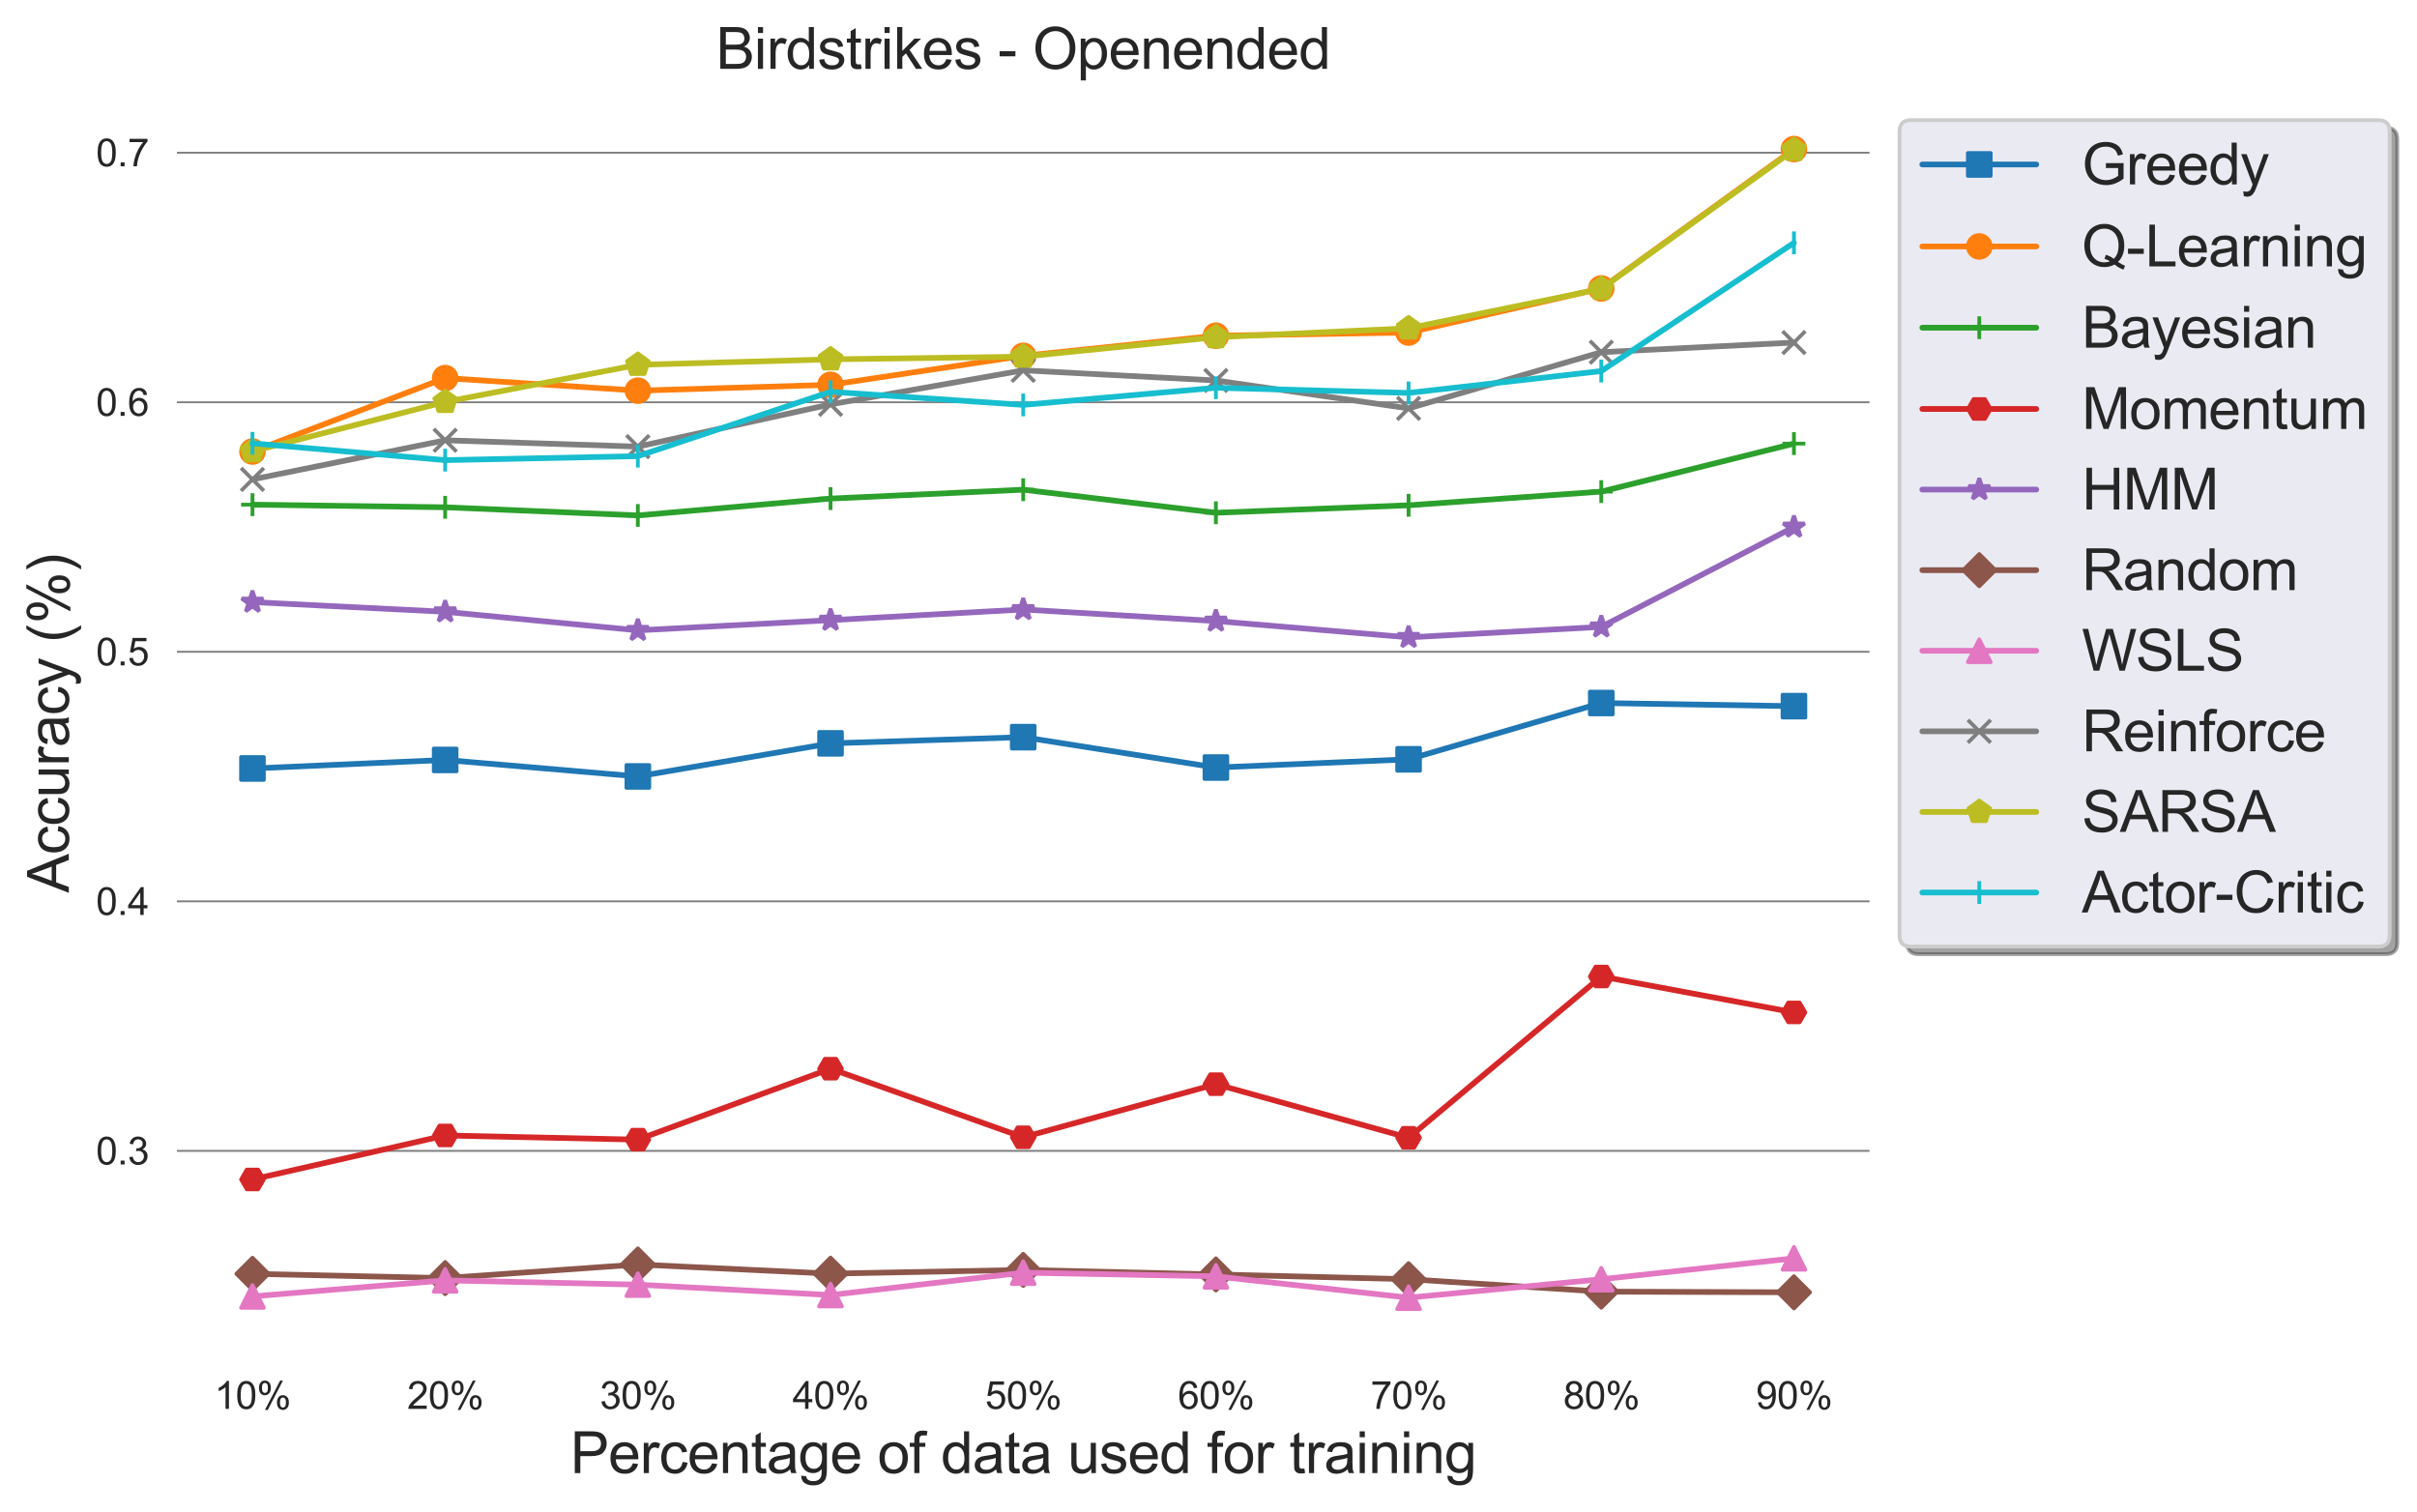 <?xml version="1.0" encoding="utf-8" standalone="no"?>
<!DOCTYPE svg PUBLIC "-//W3C//DTD SVG 1.1//EN"
  "http://www.w3.org/Graphics/SVG/1.1/DTD/svg11.dtd">
<svg xmlns:xlink="http://www.w3.org/1999/xlink" width="636.314pt" height="398.191pt" viewBox="0 0 636.314 398.191" xmlns="http://www.w3.org/2000/svg" version="1.1">
 <defs>
  <style type="text/css">*{stroke-linejoin: round; stroke-linecap: butt}</style>
 </defs>
 <g id="figure_1">
  <g id="patch_1">
   <path d="M 0 398.191 
L 636.314 398.191 
L 636.314 0 
L 0 0 
z
" style="fill: #ffffff"/>
  </g>
  <g id="axes_1">
   <g id="patch_2">
    <path d="M 46.177 356.769 
L 492.577 356.769 
L 492.577 24.129 
L 46.177 24.129 
L 46.177 356.769 
z
" style="fill: none"/>
   </g>
   <g id="matplotlib.axis_1">
    <g id="xtick_1">
     <g id="line2d_1">
      <path d="M 66.467 356.769 
L 66.467 24.129 
" clip-path="url(#pc7ae6f576c)" style="fill: none; stroke: #ffffff; stroke-width: 0.8; stroke-linecap: round"/>
     </g>
     <g id="text_1">
      <!-- 10% -->
      <g style="fill: #262626" transform="translate(56.46 370.927) scale(0.1 -0.1)">
       <defs>
        <path id="ArialMT-31" d="M 2384 0 
L 1822 0 
L 1822 3584 
Q 1619 3391 1289 3197 
Q 959 3003 697 2906 
L 697 3450 
Q 1169 3672 1522 3987 
Q 1875 4303 2022 4600 
L 2384 4600 
L 2384 0 
z
" transform="scale(0.016)"/>
        <path id="ArialMT-30" d="M 266 2259 
Q 266 3072 433 3567 
Q 600 4063 929 4331 
Q 1259 4600 1759 4600 
Q 2128 4600 2406 4451 
Q 2684 4303 2865 4023 
Q 3047 3744 3150 3342 
Q 3253 2941 3253 2259 
Q 3253 1453 3087 958 
Q 2922 463 2592 192 
Q 2263 -78 1759 -78 
Q 1097 -78 719 397 
Q 266 969 266 2259 
z
M 844 2259 
Q 844 1131 1108 757 
Q 1372 384 1759 384 
Q 2147 384 2411 759 
Q 2675 1134 2675 2259 
Q 2675 3391 2411 3762 
Q 2147 4134 1753 4134 
Q 1366 4134 1134 3806 
Q 844 3388 844 2259 
z
" transform="scale(0.016)"/>
        <path id="ArialMT-25" d="M 372 3481 
Q 372 3972 619 4315 
Q 866 4659 1334 4659 
Q 1766 4659 2048 4351 
Q 2331 4044 2331 3447 
Q 2331 2866 2045 2552 
Q 1759 2238 1341 2238 
Q 925 2238 648 2547 
Q 372 2856 372 3481 
z
M 1350 4272 
Q 1141 4272 1002 4090 
Q 863 3909 863 3425 
Q 863 2984 1003 2804 
Q 1144 2625 1350 2625 
Q 1563 2625 1702 2806 
Q 1841 2988 1841 3469 
Q 1841 3913 1700 4092 
Q 1559 4272 1350 4272 
z
M 1353 -169 
L 3859 4659 
L 4316 4659 
L 1819 -169 
L 1353 -169 
z
M 3334 1075 
Q 3334 1569 3581 1911 
Q 3828 2253 4300 2253 
Q 4731 2253 5014 1945 
Q 5297 1638 5297 1041 
Q 5297 459 5011 145 
Q 4725 -169 4303 -169 
Q 3888 -169 3611 142 
Q 3334 453 3334 1075 
z
M 4316 1866 
Q 4103 1866 3964 1684 
Q 3825 1503 3825 1019 
Q 3825 581 3965 400 
Q 4106 219 4313 219 
Q 4528 219 4667 400 
Q 4806 581 4806 1063 
Q 4806 1506 4665 1686 
Q 4525 1866 4316 1866 
z
" transform="scale(0.016)"/>
       </defs>
       <use xlink:href="#ArialMT-31"/>
       <use xlink:href="#ArialMT-30" x="55.615"/>
       <use xlink:href="#ArialMT-25" x="111.23"/>
      </g>
     </g>
    </g>
    <g id="xtick_2">
     <g id="line2d_2">
      <path d="M 117.195 356.769 
L 117.195 24.129 
" clip-path="url(#pc7ae6f576c)" style="fill: none; stroke: #ffffff; stroke-width: 0.8; stroke-linecap: round"/>
     </g>
     <g id="text_2">
      <!-- 20% -->
      <g style="fill: #262626" transform="translate(107.188 370.927) scale(0.1 -0.1)">
       <defs>
        <path id="ArialMT-32" d="M 3222 541 
L 3222 0 
L 194 0 
Q 188 203 259 391 
Q 375 700 629 1000 
Q 884 1300 1366 1694 
Q 2113 2306 2375 2664 
Q 2638 3022 2638 3341 
Q 2638 3675 2398 3904 
Q 2159 4134 1775 4134 
Q 1369 4134 1125 3890 
Q 881 3647 878 3216 
L 300 3275 
Q 359 3922 746 4261 
Q 1134 4600 1788 4600 
Q 2447 4600 2831 4234 
Q 3216 3869 3216 3328 
Q 3216 3053 3103 2787 
Q 2991 2522 2730 2228 
Q 2469 1934 1863 1422 
Q 1356 997 1212 845 
Q 1069 694 975 541 
L 3222 541 
z
" transform="scale(0.016)"/>
       </defs>
       <use xlink:href="#ArialMT-32"/>
       <use xlink:href="#ArialMT-30" x="55.615"/>
       <use xlink:href="#ArialMT-25" x="111.23"/>
      </g>
     </g>
    </g>
    <g id="xtick_3">
     <g id="line2d_3">
      <path d="M 167.922 356.769 
L 167.922 24.129 
" clip-path="url(#pc7ae6f576c)" style="fill: none; stroke: #ffffff; stroke-width: 0.8; stroke-linecap: round"/>
     </g>
     <g id="text_3">
      <!-- 30% -->
      <g style="fill: #262626" transform="translate(157.915 370.927) scale(0.1 -0.1)">
       <defs>
        <path id="ArialMT-33" d="M 269 1209 
L 831 1284 
Q 928 806 1161 595 
Q 1394 384 1728 384 
Q 2125 384 2398 659 
Q 2672 934 2672 1341 
Q 2672 1728 2419 1979 
Q 2166 2231 1775 2231 
Q 1616 2231 1378 2169 
L 1441 2663 
Q 1497 2656 1531 2656 
Q 1891 2656 2178 2843 
Q 2466 3031 2466 3422 
Q 2466 3731 2256 3934 
Q 2047 4138 1716 4138 
Q 1388 4138 1169 3931 
Q 950 3725 888 3313 
L 325 3413 
Q 428 3978 793 4289 
Q 1159 4600 1703 4600 
Q 2078 4600 2393 4439 
Q 2709 4278 2876 4000 
Q 3044 3722 3044 3409 
Q 3044 3113 2884 2869 
Q 2725 2625 2413 2481 
Q 2819 2388 3044 2092 
Q 3269 1797 3269 1353 
Q 3269 753 2831 336 
Q 2394 -81 1725 -81 
Q 1122 -81 723 278 
Q 325 638 269 1209 
z
" transform="scale(0.016)"/>
       </defs>
       <use xlink:href="#ArialMT-33"/>
       <use xlink:href="#ArialMT-30" x="55.615"/>
       <use xlink:href="#ArialMT-25" x="111.23"/>
      </g>
     </g>
    </g>
    <g id="xtick_4">
     <g id="line2d_4">
      <path d="M 218.649 356.769 
L 218.649 24.129 
" clip-path="url(#pc7ae6f576c)" style="fill: none; stroke: #ffffff; stroke-width: 0.8; stroke-linecap: round"/>
     </g>
     <g id="text_4">
      <!-- 40% -->
      <g style="fill: #262626" transform="translate(208.642 370.927) scale(0.1 -0.1)">
       <defs>
        <path id="ArialMT-34" d="M 2069 0 
L 2069 1097 
L 81 1097 
L 81 1613 
L 2172 4581 
L 2631 4581 
L 2631 1613 
L 3250 1613 
L 3250 1097 
L 2631 1097 
L 2631 0 
L 2069 0 
z
M 2069 1613 
L 2069 3678 
L 634 1613 
L 2069 1613 
z
" transform="scale(0.016)"/>
       </defs>
       <use xlink:href="#ArialMT-34"/>
       <use xlink:href="#ArialMT-30" x="55.615"/>
       <use xlink:href="#ArialMT-25" x="111.23"/>
      </g>
     </g>
    </g>
    <g id="xtick_5">
     <g id="line2d_5">
      <path d="M 269.377 356.769 
L 269.377 24.129 
" clip-path="url(#pc7ae6f576c)" style="fill: none; stroke: #ffffff; stroke-width: 0.8; stroke-linecap: round"/>
     </g>
     <g id="text_5">
      <!-- 50% -->
      <g style="fill: #262626" transform="translate(259.37 370.927) scale(0.1 -0.1)">
       <defs>
        <path id="ArialMT-35" d="M 266 1200 
L 856 1250 
Q 922 819 1161 601 
Q 1400 384 1738 384 
Q 2144 384 2425 690 
Q 2706 997 2706 1503 
Q 2706 1984 2436 2262 
Q 2166 2541 1728 2541 
Q 1456 2541 1237 2417 
Q 1019 2294 894 2097 
L 366 2166 
L 809 4519 
L 3088 4519 
L 3088 3981 
L 1259 3981 
L 1013 2750 
Q 1425 3038 1878 3038 
Q 2478 3038 2890 2622 
Q 3303 2206 3303 1553 
Q 3303 931 2941 478 
Q 2500 -78 1738 -78 
Q 1113 -78 717 272 
Q 322 622 266 1200 
z
" transform="scale(0.016)"/>
       </defs>
       <use xlink:href="#ArialMT-35"/>
       <use xlink:href="#ArialMT-30" x="55.615"/>
       <use xlink:href="#ArialMT-25" x="111.23"/>
      </g>
     </g>
    </g>
    <g id="xtick_6">
     <g id="line2d_6">
      <path d="M 320.104 356.769 
L 320.104 24.129 
" clip-path="url(#pc7ae6f576c)" style="fill: none; stroke: #ffffff; stroke-width: 0.8; stroke-linecap: round"/>
     </g>
     <g id="text_6">
      <!-- 60% -->
      <g style="fill: #262626" transform="translate(310.097 370.927) scale(0.1 -0.1)">
       <defs>
        <path id="ArialMT-36" d="M 3184 3459 
L 2625 3416 
Q 2550 3747 2413 3897 
Q 2184 4138 1850 4138 
Q 1581 4138 1378 3988 
Q 1113 3794 959 3422 
Q 806 3050 800 2363 
Q 1003 2672 1297 2822 
Q 1591 2972 1913 2972 
Q 2475 2972 2870 2558 
Q 3266 2144 3266 1488 
Q 3266 1056 3080 686 
Q 2894 316 2569 119 
Q 2244 -78 1831 -78 
Q 1128 -78 684 439 
Q 241 956 241 2144 
Q 241 3472 731 4075 
Q 1159 4600 1884 4600 
Q 2425 4600 2770 4297 
Q 3116 3994 3184 3459 
z
M 888 1484 
Q 888 1194 1011 928 
Q 1134 663 1356 523 
Q 1578 384 1822 384 
Q 2178 384 2434 671 
Q 2691 959 2691 1453 
Q 2691 1928 2437 2201 
Q 2184 2475 1800 2475 
Q 1419 2475 1153 2201 
Q 888 1928 888 1484 
z
" transform="scale(0.016)"/>
       </defs>
       <use xlink:href="#ArialMT-36"/>
       <use xlink:href="#ArialMT-30" x="55.615"/>
       <use xlink:href="#ArialMT-25" x="111.23"/>
      </g>
     </g>
    </g>
    <g id="xtick_7">
     <g id="line2d_7">
      <path d="M 370.831 356.769 
L 370.831 24.129 
" clip-path="url(#pc7ae6f576c)" style="fill: none; stroke: #ffffff; stroke-width: 0.8; stroke-linecap: round"/>
     </g>
     <g id="text_7">
      <!-- 70% -->
      <g style="fill: #262626" transform="translate(360.824 370.927) scale(0.1 -0.1)">
       <defs>
        <path id="ArialMT-37" d="M 303 3981 
L 303 4522 
L 3269 4522 
L 3269 4084 
Q 2831 3619 2401 2847 
Q 1972 2075 1738 1259 
Q 1569 684 1522 0 
L 944 0 
Q 953 541 1156 1306 
Q 1359 2072 1739 2783 
Q 2119 3494 2547 3981 
L 303 3981 
z
" transform="scale(0.016)"/>
       </defs>
       <use xlink:href="#ArialMT-37"/>
       <use xlink:href="#ArialMT-30" x="55.615"/>
       <use xlink:href="#ArialMT-25" x="111.23"/>
      </g>
     </g>
    </g>
    <g id="xtick_8">
     <g id="line2d_8">
      <path d="M 421.558 356.769 
L 421.558 24.129 
" clip-path="url(#pc7ae6f576c)" style="fill: none; stroke: #ffffff; stroke-width: 0.8; stroke-linecap: round"/>
     </g>
     <g id="text_8">
      <!-- 80% -->
      <g style="fill: #262626" transform="translate(411.551 370.927) scale(0.1 -0.1)">
       <defs>
        <path id="ArialMT-38" d="M 1131 2484 
Q 781 2613 612 2850 
Q 444 3088 444 3419 
Q 444 3919 803 4259 
Q 1163 4600 1759 4600 
Q 2359 4600 2725 4251 
Q 3091 3903 3091 3403 
Q 3091 3084 2923 2848 
Q 2756 2613 2416 2484 
Q 2838 2347 3058 2040 
Q 3278 1734 3278 1309 
Q 3278 722 2862 322 
Q 2447 -78 1769 -78 
Q 1091 -78 675 323 
Q 259 725 259 1325 
Q 259 1772 486 2073 
Q 713 2375 1131 2484 
z
M 1019 3438 
Q 1019 3113 1228 2906 
Q 1438 2700 1772 2700 
Q 2097 2700 2305 2904 
Q 2513 3109 2513 3406 
Q 2513 3716 2298 3927 
Q 2084 4138 1766 4138 
Q 1444 4138 1231 3931 
Q 1019 3725 1019 3438 
z
M 838 1322 
Q 838 1081 952 856 
Q 1066 631 1291 507 
Q 1516 384 1775 384 
Q 2178 384 2440 643 
Q 2703 903 2703 1303 
Q 2703 1709 2433 1975 
Q 2163 2241 1756 2241 
Q 1359 2241 1098 1978 
Q 838 1716 838 1322 
z
" transform="scale(0.016)"/>
       </defs>
       <use xlink:href="#ArialMT-38"/>
       <use xlink:href="#ArialMT-30" x="55.615"/>
       <use xlink:href="#ArialMT-25" x="111.23"/>
      </g>
     </g>
    </g>
    <g id="xtick_9">
     <g id="line2d_9">
      <path d="M 472.286 356.769 
L 472.286 24.129 
" clip-path="url(#pc7ae6f576c)" style="fill: none; stroke: #ffffff; stroke-width: 0.8; stroke-linecap: round"/>
     </g>
     <g id="text_9">
      <!-- 90% -->
      <g style="fill: #262626" transform="translate(462.279 370.927) scale(0.1 -0.1)">
       <defs>
        <path id="ArialMT-39" d="M 350 1059 
L 891 1109 
Q 959 728 1153 556 
Q 1347 384 1650 384 
Q 1909 384 2104 503 
Q 2300 622 2425 820 
Q 2550 1019 2634 1356 
Q 2719 1694 2719 2044 
Q 2719 2081 2716 2156 
Q 2547 1888 2255 1720 
Q 1963 1553 1622 1553 
Q 1053 1553 659 1965 
Q 266 2378 266 3053 
Q 266 3750 677 4175 
Q 1088 4600 1706 4600 
Q 2153 4600 2523 4359 
Q 2894 4119 3086 3673 
Q 3278 3228 3278 2384 
Q 3278 1506 3087 986 
Q 2897 466 2520 194 
Q 2144 -78 1638 -78 
Q 1100 -78 759 220 
Q 419 519 350 1059 
z
M 2653 3081 
Q 2653 3566 2395 3850 
Q 2138 4134 1775 4134 
Q 1400 4134 1122 3828 
Q 844 3522 844 3034 
Q 844 2597 1108 2323 
Q 1372 2050 1759 2050 
Q 2150 2050 2401 2323 
Q 2653 2597 2653 3081 
z
" transform="scale(0.016)"/>
       </defs>
       <use xlink:href="#ArialMT-39"/>
       <use xlink:href="#ArialMT-30" x="55.615"/>
       <use xlink:href="#ArialMT-25" x="111.23"/>
      </g>
     </g>
    </g>
    <g id="text_10">
     <!-- Percentage of data used for training -->
     <g style="fill: #262626" transform="translate(150.141 387.834) scale(0.15 -0.15)">
      <defs>
       <path id="ArialMT-50" d="M 494 0 
L 494 4581 
L 2222 4581 
Q 2678 4581 2919 4538 
Q 3256 4481 3484 4323 
Q 3713 4166 3852 3881 
Q 3991 3597 3991 3256 
Q 3991 2672 3619 2267 
Q 3247 1863 2275 1863 
L 1100 1863 
L 1100 0 
L 494 0 
z
M 1100 2403 
L 2284 2403 
Q 2872 2403 3119 2622 
Q 3366 2841 3366 3238 
Q 3366 3525 3220 3729 
Q 3075 3934 2838 4000 
Q 2684 4041 2272 4041 
L 1100 4041 
L 1100 2403 
z
" transform="scale(0.016)"/>
       <path id="ArialMT-65" d="M 2694 1069 
L 3275 997 
Q 3138 488 2766 206 
Q 2394 -75 1816 -75 
Q 1088 -75 661 373 
Q 234 822 234 1631 
Q 234 2469 665 2931 
Q 1097 3394 1784 3394 
Q 2450 3394 2872 2941 
Q 3294 2488 3294 1666 
Q 3294 1616 3291 1516 
L 816 1516 
Q 847 969 1125 678 
Q 1403 388 1819 388 
Q 2128 388 2347 550 
Q 2566 713 2694 1069 
z
M 847 1978 
L 2700 1978 
Q 2663 2397 2488 2606 
Q 2219 2931 1791 2931 
Q 1403 2931 1139 2672 
Q 875 2413 847 1978 
z
" transform="scale(0.016)"/>
       <path id="ArialMT-72" d="M 416 0 
L 416 3319 
L 922 3319 
L 922 2816 
Q 1116 3169 1280 3281 
Q 1444 3394 1641 3394 
Q 1925 3394 2219 3213 
L 2025 2691 
Q 1819 2813 1613 2813 
Q 1428 2813 1281 2702 
Q 1134 2591 1072 2394 
Q 978 2094 978 1738 
L 978 0 
L 416 0 
z
" transform="scale(0.016)"/>
       <path id="ArialMT-63" d="M 2588 1216 
L 3141 1144 
Q 3050 572 2676 248 
Q 2303 -75 1759 -75 
Q 1078 -75 664 370 
Q 250 816 250 1647 
Q 250 2184 428 2587 
Q 606 2991 970 3192 
Q 1334 3394 1763 3394 
Q 2303 3394 2647 3120 
Q 2991 2847 3088 2344 
L 2541 2259 
Q 2463 2594 2264 2762 
Q 2066 2931 1784 2931 
Q 1359 2931 1093 2626 
Q 828 2322 828 1663 
Q 828 994 1084 691 
Q 1341 388 1753 388 
Q 2084 388 2306 591 
Q 2528 794 2588 1216 
z
" transform="scale(0.016)"/>
       <path id="ArialMT-6e" d="M 422 0 
L 422 3319 
L 928 3319 
L 928 2847 
Q 1294 3394 1984 3394 
Q 2284 3394 2536 3286 
Q 2788 3178 2913 3003 
Q 3038 2828 3088 2588 
Q 3119 2431 3119 2041 
L 3119 0 
L 2556 0 
L 2556 2019 
Q 2556 2363 2490 2533 
Q 2425 2703 2258 2804 
Q 2091 2906 1866 2906 
Q 1506 2906 1245 2678 
Q 984 2450 984 1813 
L 984 0 
L 422 0 
z
" transform="scale(0.016)"/>
       <path id="ArialMT-74" d="M 1650 503 
L 1731 6 
Q 1494 -44 1306 -44 
Q 1000 -44 831 53 
Q 663 150 594 308 
Q 525 466 525 972 
L 525 2881 
L 113 2881 
L 113 3319 
L 525 3319 
L 525 4141 
L 1084 4478 
L 1084 3319 
L 1650 3319 
L 1650 2881 
L 1084 2881 
L 1084 941 
Q 1084 700 1114 631 
Q 1144 563 1211 522 
Q 1278 481 1403 481 
Q 1497 481 1650 503 
z
" transform="scale(0.016)"/>
       <path id="ArialMT-61" d="M 2588 409 
Q 2275 144 1986 34 
Q 1697 -75 1366 -75 
Q 819 -75 525 192 
Q 231 459 231 875 
Q 231 1119 342 1320 
Q 453 1522 633 1644 
Q 813 1766 1038 1828 
Q 1203 1872 1538 1913 
Q 2219 1994 2541 2106 
Q 2544 2222 2544 2253 
Q 2544 2597 2384 2738 
Q 2169 2928 1744 2928 
Q 1347 2928 1158 2789 
Q 969 2650 878 2297 
L 328 2372 
Q 403 2725 575 2942 
Q 747 3159 1072 3276 
Q 1397 3394 1825 3394 
Q 2250 3394 2515 3294 
Q 2781 3194 2906 3042 
Q 3031 2891 3081 2659 
Q 3109 2516 3109 2141 
L 3109 1391 
Q 3109 606 3145 398 
Q 3181 191 3288 0 
L 2700 0 
Q 2613 175 2588 409 
z
M 2541 1666 
Q 2234 1541 1622 1453 
Q 1275 1403 1131 1340 
Q 988 1278 909 1158 
Q 831 1038 831 891 
Q 831 666 1001 516 
Q 1172 366 1500 366 
Q 1825 366 2078 508 
Q 2331 650 2450 897 
Q 2541 1088 2541 1459 
L 2541 1666 
z
" transform="scale(0.016)"/>
       <path id="ArialMT-67" d="M 319 -275 
L 866 -356 
Q 900 -609 1056 -725 
Q 1266 -881 1628 -881 
Q 2019 -881 2231 -725 
Q 2444 -569 2519 -288 
Q 2563 -116 2559 434 
Q 2191 0 1641 0 
Q 956 0 581 494 
Q 206 988 206 1678 
Q 206 2153 378 2554 
Q 550 2956 876 3175 
Q 1203 3394 1644 3394 
Q 2231 3394 2613 2919 
L 2613 3319 
L 3131 3319 
L 3131 450 
Q 3131 -325 2973 -648 
Q 2816 -972 2473 -1159 
Q 2131 -1347 1631 -1347 
Q 1038 -1347 672 -1080 
Q 306 -813 319 -275 
z
M 784 1719 
Q 784 1066 1043 766 
Q 1303 466 1694 466 
Q 2081 466 2343 764 
Q 2606 1063 2606 1700 
Q 2606 2309 2336 2618 
Q 2066 2928 1684 2928 
Q 1309 2928 1046 2623 
Q 784 2319 784 1719 
z
" transform="scale(0.016)"/>
       <path id="ArialMT-20" transform="scale(0.016)"/>
       <path id="ArialMT-6f" d="M 213 1659 
Q 213 2581 725 3025 
Q 1153 3394 1769 3394 
Q 2453 3394 2887 2945 
Q 3322 2497 3322 1706 
Q 3322 1066 3130 698 
Q 2938 331 2570 128 
Q 2203 -75 1769 -75 
Q 1072 -75 642 372 
Q 213 819 213 1659 
z
M 791 1659 
Q 791 1022 1069 705 
Q 1347 388 1769 388 
Q 2188 388 2466 706 
Q 2744 1025 2744 1678 
Q 2744 2294 2464 2611 
Q 2184 2928 1769 2928 
Q 1347 2928 1069 2612 
Q 791 2297 791 1659 
z
" transform="scale(0.016)"/>
       <path id="ArialMT-66" d="M 556 0 
L 556 2881 
L 59 2881 
L 59 3319 
L 556 3319 
L 556 3672 
Q 556 4006 616 4169 
Q 697 4388 901 4523 
Q 1106 4659 1475 4659 
Q 1713 4659 2000 4603 
L 1916 4113 
Q 1741 4144 1584 4144 
Q 1328 4144 1222 4034 
Q 1116 3925 1116 3625 
L 1116 3319 
L 1763 3319 
L 1763 2881 
L 1116 2881 
L 1116 0 
L 556 0 
z
" transform="scale(0.016)"/>
       <path id="ArialMT-64" d="M 2575 0 
L 2575 419 
Q 2259 -75 1647 -75 
Q 1250 -75 917 144 
Q 584 363 401 755 
Q 219 1147 219 1656 
Q 219 2153 384 2558 
Q 550 2963 881 3178 
Q 1213 3394 1622 3394 
Q 1922 3394 2156 3267 
Q 2391 3141 2538 2938 
L 2538 4581 
L 3097 4581 
L 3097 0 
L 2575 0 
z
M 797 1656 
Q 797 1019 1065 703 
Q 1334 388 1700 388 
Q 2069 388 2326 689 
Q 2584 991 2584 1609 
Q 2584 2291 2321 2609 
Q 2059 2928 1675 2928 
Q 1300 2928 1048 2622 
Q 797 2316 797 1656 
z
" transform="scale(0.016)"/>
       <path id="ArialMT-75" d="M 2597 0 
L 2597 488 
Q 2209 -75 1544 -75 
Q 1250 -75 995 37 
Q 741 150 617 320 
Q 494 491 444 738 
Q 409 903 409 1263 
L 409 3319 
L 972 3319 
L 972 1478 
Q 972 1038 1006 884 
Q 1059 663 1231 536 
Q 1403 409 1656 409 
Q 1909 409 2131 539 
Q 2353 669 2445 892 
Q 2538 1116 2538 1541 
L 2538 3319 
L 3100 3319 
L 3100 0 
L 2597 0 
z
" transform="scale(0.016)"/>
       <path id="ArialMT-73" d="M 197 991 
L 753 1078 
Q 800 744 1014 566 
Q 1228 388 1613 388 
Q 2000 388 2187 545 
Q 2375 703 2375 916 
Q 2375 1106 2209 1216 
Q 2094 1291 1634 1406 
Q 1016 1563 777 1677 
Q 538 1791 414 1992 
Q 291 2194 291 2438 
Q 291 2659 392 2848 
Q 494 3038 669 3163 
Q 800 3259 1026 3326 
Q 1253 3394 1513 3394 
Q 1903 3394 2198 3281 
Q 2494 3169 2634 2976 
Q 2775 2784 2828 2463 
L 2278 2388 
Q 2241 2644 2061 2787 
Q 1881 2931 1553 2931 
Q 1166 2931 1000 2803 
Q 834 2675 834 2503 
Q 834 2394 903 2306 
Q 972 2216 1119 2156 
Q 1203 2125 1616 2013 
Q 2213 1853 2448 1751 
Q 2684 1650 2818 1456 
Q 2953 1263 2953 975 
Q 2953 694 2789 445 
Q 2625 197 2315 61 
Q 2006 -75 1616 -75 
Q 969 -75 630 194 
Q 291 463 197 991 
z
" transform="scale(0.016)"/>
       <path id="ArialMT-69" d="M 425 3934 
L 425 4581 
L 988 4581 
L 988 3934 
L 425 3934 
z
M 425 0 
L 425 3319 
L 988 3319 
L 988 0 
L 425 0 
z
" transform="scale(0.016)"/>
      </defs>
      <use xlink:href="#ArialMT-50"/>
      <use xlink:href="#ArialMT-65" x="66.699"/>
      <use xlink:href="#ArialMT-72" x="122.314"/>
      <use xlink:href="#ArialMT-63" x="155.615"/>
      <use xlink:href="#ArialMT-65" x="205.615"/>
      <use xlink:href="#ArialMT-6e" x="261.23"/>
      <use xlink:href="#ArialMT-74" x="316.846"/>
      <use xlink:href="#ArialMT-61" x="344.629"/>
      <use xlink:href="#ArialMT-67" x="400.244"/>
      <use xlink:href="#ArialMT-65" x="455.859"/>
      <use xlink:href="#ArialMT-20" x="511.475"/>
      <use xlink:href="#ArialMT-6f" x="539.258"/>
      <use xlink:href="#ArialMT-66" x="594.873"/>
      <use xlink:href="#ArialMT-20" x="622.656"/>
      <use xlink:href="#ArialMT-64" x="650.439"/>
      <use xlink:href="#ArialMT-61" x="706.055"/>
      <use xlink:href="#ArialMT-74" x="761.67"/>
      <use xlink:href="#ArialMT-61" x="789.453"/>
      <use xlink:href="#ArialMT-20" x="845.068"/>
      <use xlink:href="#ArialMT-75" x="872.852"/>
      <use xlink:href="#ArialMT-73" x="928.467"/>
      <use xlink:href="#ArialMT-65" x="978.467"/>
      <use xlink:href="#ArialMT-64" x="1034.082"/>
      <use xlink:href="#ArialMT-20" x="1089.697"/>
      <use xlink:href="#ArialMT-66" x="1117.48"/>
      <use xlink:href="#ArialMT-6f" x="1145.264"/>
      <use xlink:href="#ArialMT-72" x="1200.879"/>
      <use xlink:href="#ArialMT-20" x="1234.18"/>
      <use xlink:href="#ArialMT-74" x="1261.963"/>
      <use xlink:href="#ArialMT-72" x="1289.746"/>
      <use xlink:href="#ArialMT-61" x="1323.047"/>
      <use xlink:href="#ArialMT-69" x="1378.662"/>
      <use xlink:href="#ArialMT-6e" x="1400.879"/>
      <use xlink:href="#ArialMT-69" x="1456.494"/>
      <use xlink:href="#ArialMT-6e" x="1478.711"/>
      <use xlink:href="#ArialMT-67" x="1534.326"/>
     </g>
    </g>
   </g>
   <g id="matplotlib.axis_2">
    <g id="ytick_1">
     <g id="line2d_10">
      <path d="M 46.177 303.002 
L 492.577 303.002 
" clip-path="url(#pc7ae6f576c)" style="fill: none; stroke: #808080; stroke-width: 0.5; stroke-linecap: round"/>
     </g>
     <g id="text_11">
      <!-- 0.3 -->
      <g style="fill: #262626" transform="translate(25.277 306.581) scale(0.1 -0.1)">
       <defs>
        <path id="ArialMT-2e" d="M 581 0 
L 581 641 
L 1222 641 
L 1222 0 
L 581 0 
z
" transform="scale(0.016)"/>
       </defs>
       <use xlink:href="#ArialMT-30"/>
       <use xlink:href="#ArialMT-2e" x="55.615"/>
       <use xlink:href="#ArialMT-33" x="83.398"/>
      </g>
     </g>
    </g>
    <g id="ytick_2">
     <g id="line2d_11">
      <path d="M 46.177 237.303 
L 492.577 237.303 
" clip-path="url(#pc7ae6f576c)" style="fill: none; stroke: #808080; stroke-width: 0.5; stroke-linecap: round"/>
     </g>
     <g id="text_12">
      <!-- 0.4 -->
      <g style="fill: #262626" transform="translate(25.277 240.882) scale(0.1 -0.1)">
       <use xlink:href="#ArialMT-30"/>
       <use xlink:href="#ArialMT-2e" x="55.615"/>
       <use xlink:href="#ArialMT-34" x="83.398"/>
      </g>
     </g>
    </g>
    <g id="ytick_3">
     <g id="line2d_12">
      <path d="M 46.177 171.603 
L 492.577 171.603 
" clip-path="url(#pc7ae6f576c)" style="fill: none; stroke: #808080; stroke-width: 0.5; stroke-linecap: round"/>
     </g>
     <g id="text_13">
      <!-- 0.5 -->
      <g style="fill: #262626" transform="translate(25.277 175.182) scale(0.1 -0.1)">
       <use xlink:href="#ArialMT-30"/>
       <use xlink:href="#ArialMT-2e" x="55.615"/>
       <use xlink:href="#ArialMT-35" x="83.398"/>
      </g>
     </g>
    </g>
    <g id="ytick_4">
     <g id="line2d_13">
      <path d="M 46.177 105.904 
L 492.577 105.904 
" clip-path="url(#pc7ae6f576c)" style="fill: none; stroke: #808080; stroke-width: 0.5; stroke-linecap: round"/>
     </g>
     <g id="text_14">
      <!-- 0.6 -->
      <g style="fill: #262626" transform="translate(25.277 109.483) scale(0.1 -0.1)">
       <use xlink:href="#ArialMT-30"/>
       <use xlink:href="#ArialMT-2e" x="55.615"/>
       <use xlink:href="#ArialMT-36" x="83.398"/>
      </g>
     </g>
    </g>
    <g id="ytick_5">
     <g id="line2d_14">
      <path d="M 46.177 40.205 
L 492.577 40.205 
" clip-path="url(#pc7ae6f576c)" style="fill: none; stroke: #808080; stroke-width: 0.5; stroke-linecap: round"/>
     </g>
     <g id="text_15">
      <!-- 0.7 -->
      <g style="fill: #262626" transform="translate(25.277 43.784) scale(0.1 -0.1)">
       <use xlink:href="#ArialMT-30"/>
       <use xlink:href="#ArialMT-2e" x="55.615"/>
       <use xlink:href="#ArialMT-37" x="83.398"/>
      </g>
     </g>
    </g>
    <g id="text_16">
     <!-- Accuracy (%) -->
     <g style="fill: #262626" transform="translate(18.12 235.038) rotate(-90) scale(0.15 -0.15)">
      <defs>
       <path id="ArialMT-41" d="M -9 0 
L 1750 4581 
L 2403 4581 
L 4278 0 
L 3588 0 
L 3053 1388 
L 1138 1388 
L 634 0 
L -9 0 
z
M 1313 1881 
L 2866 1881 
L 2388 3150 
Q 2169 3728 2063 4100 
Q 1975 3659 1816 3225 
L 1313 1881 
z
" transform="scale(0.016)"/>
       <path id="ArialMT-79" d="M 397 -1278 
L 334 -750 
Q 519 -800 656 -800 
Q 844 -800 956 -737 
Q 1069 -675 1141 -563 
Q 1194 -478 1313 -144 
Q 1328 -97 1363 -6 
L 103 3319 
L 709 3319 
L 1400 1397 
Q 1534 1031 1641 628 
Q 1738 1016 1872 1384 
L 2581 3319 
L 3144 3319 
L 1881 -56 
Q 1678 -603 1566 -809 
Q 1416 -1088 1222 -1217 
Q 1028 -1347 759 -1347 
Q 597 -1347 397 -1278 
z
" transform="scale(0.016)"/>
       <path id="ArialMT-28" d="M 1497 -1347 
Q 1031 -759 709 28 
Q 388 816 388 1659 
Q 388 2403 628 3084 
Q 909 3875 1497 4659 
L 1900 4659 
Q 1522 4009 1400 3731 
Q 1209 3300 1100 2831 
Q 966 2247 966 1656 
Q 966 153 1900 -1347 
L 1497 -1347 
z
" transform="scale(0.016)"/>
       <path id="ArialMT-29" d="M 791 -1347 
L 388 -1347 
Q 1322 153 1322 1656 
Q 1322 2244 1188 2822 
Q 1081 3291 891 3722 
Q 769 4003 388 4659 
L 791 4659 
Q 1378 3875 1659 3084 
Q 1900 2403 1900 1659 
Q 1900 816 1576 28 
Q 1253 -759 791 -1347 
z
" transform="scale(0.016)"/>
      </defs>
      <use xlink:href="#ArialMT-41"/>
      <use xlink:href="#ArialMT-63" x="66.699"/>
      <use xlink:href="#ArialMT-63" x="116.699"/>
      <use xlink:href="#ArialMT-75" x="166.699"/>
      <use xlink:href="#ArialMT-72" x="222.314"/>
      <use xlink:href="#ArialMT-61" x="255.615"/>
      <use xlink:href="#ArialMT-63" x="311.23"/>
      <use xlink:href="#ArialMT-79" x="361.23"/>
      <use xlink:href="#ArialMT-20" x="411.23"/>
      <use xlink:href="#ArialMT-28" x="439.014"/>
      <use xlink:href="#ArialMT-25" x="472.314"/>
      <use xlink:href="#ArialMT-29" x="561.23"/>
     </g>
    </g>
   </g>
   <g id="line2d_15">
    <path d="M 66.467 202.326 
L 117.195 200.074 
L 167.922 204.418 
L 218.649 195.711 
L 269.377 194.072 
L 320.104 202.073 
L 370.831 199.912 
L 421.558 185.089 
L 472.286 185.918 
" clip-path="url(#pc7ae6f576c)" style="fill: none; stroke: #1f77b4; stroke-width: 1.5; stroke-linecap: round"/>
    <defs>
     <path id="m1665cda696" d="M -3 3 
L 3 3 
L 3 -3 
L -3 -3 
z
" style="stroke: #1f77b4; stroke-linejoin: miter"/>
    </defs>
    <g clip-path="url(#pc7ae6f576c)">
     <use xlink:href="#m1665cda696" x="66.467" y="202.326" style="fill: #1f77b4; stroke: #1f77b4; stroke-linejoin: miter"/>
     <use xlink:href="#m1665cda696" x="117.195" y="200.074" style="fill: #1f77b4; stroke: #1f77b4; stroke-linejoin: miter"/>
     <use xlink:href="#m1665cda696" x="167.922" y="204.418" style="fill: #1f77b4; stroke: #1f77b4; stroke-linejoin: miter"/>
     <use xlink:href="#m1665cda696" x="218.649" y="195.711" style="fill: #1f77b4; stroke: #1f77b4; stroke-linejoin: miter"/>
     <use xlink:href="#m1665cda696" x="269.377" y="194.072" style="fill: #1f77b4; stroke: #1f77b4; stroke-linejoin: miter"/>
     <use xlink:href="#m1665cda696" x="320.104" y="202.073" style="fill: #1f77b4; stroke: #1f77b4; stroke-linejoin: miter"/>
     <use xlink:href="#m1665cda696" x="370.831" y="199.912" style="fill: #1f77b4; stroke: #1f77b4; stroke-linejoin: miter"/>
     <use xlink:href="#m1665cda696" x="421.558" y="185.089" style="fill: #1f77b4; stroke: #1f77b4; stroke-linejoin: miter"/>
     <use xlink:href="#m1665cda696" x="472.286" y="185.918" style="fill: #1f77b4; stroke: #1f77b4; stroke-linejoin: miter"/>
    </g>
   </g>
   <g id="line2d_16">
    <path d="M 66.467 118.877 
L 117.195 99.537 
L 167.922 102.851 
L 218.649 101.31 
L 269.377 93.681 
L 320.104 88.386 
L 370.831 87.555 
L 421.558 75.936 
L 472.286 39.249 
" clip-path="url(#pc7ae6f576c)" style="fill: none; stroke: #ff7f0e; stroke-width: 1.5; stroke-linecap: round"/>
    <defs>
     <path id="madca264a6b" d="M 0 3 
C 0.796 3 1.559 2.684 2.121 2.121 
C 2.684 1.559 3 0.796 3 0 
C 3 -0.796 2.684 -1.559 2.121 -2.121 
C 1.559 -2.684 0.796 -3 0 -3 
C -0.796 -3 -1.559 -2.684 -2.121 -2.121 
C -2.684 -1.559 -3 -0.796 -3 0 
C -3 0.796 -2.684 1.559 -2.121 2.121 
C -1.559 2.684 -0.796 3 0 3 
z
" style="stroke: #ff7f0e"/>
    </defs>
    <g clip-path="url(#pc7ae6f576c)">
     <use xlink:href="#madca264a6b" x="66.467" y="118.877" style="fill: #ff7f0e; stroke: #ff7f0e"/>
     <use xlink:href="#madca264a6b" x="117.195" y="99.537" style="fill: #ff7f0e; stroke: #ff7f0e"/>
     <use xlink:href="#madca264a6b" x="167.922" y="102.851" style="fill: #ff7f0e; stroke: #ff7f0e"/>
     <use xlink:href="#madca264a6b" x="218.649" y="101.31" style="fill: #ff7f0e; stroke: #ff7f0e"/>
     <use xlink:href="#madca264a6b" x="269.377" y="93.681" style="fill: #ff7f0e; stroke: #ff7f0e"/>
     <use xlink:href="#madca264a6b" x="320.104" y="88.386" style="fill: #ff7f0e; stroke: #ff7f0e"/>
     <use xlink:href="#madca264a6b" x="370.831" y="87.555" style="fill: #ff7f0e; stroke: #ff7f0e"/>
     <use xlink:href="#madca264a6b" x="421.558" y="75.936" style="fill: #ff7f0e; stroke: #ff7f0e"/>
     <use xlink:href="#madca264a6b" x="472.286" y="39.249" style="fill: #ff7f0e; stroke: #ff7f0e"/>
    </g>
   </g>
   <g id="line2d_17">
    <path d="M 66.467 132.862 
L 117.195 133.556 
L 167.922 135.702 
L 218.649 131.264 
L 269.377 128.927 
L 320.104 134.998 
L 370.831 133.032 
L 421.558 129.434 
L 472.286 116.793 
" clip-path="url(#pc7ae6f576c)" style="fill: none; stroke: #2ca02c; stroke-width: 1.5; stroke-linecap: round"/>
    <defs>
     <path id="mc77cdbabf7" d="M -3 0 
L 3 0 
M 0 3 
L 0 -3 
" style="stroke: #2ca02c"/>
    </defs>
    <g clip-path="url(#pc7ae6f576c)">
     <use xlink:href="#mc77cdbabf7" x="66.467" y="132.862" style="fill: #2ca02c; stroke: #2ca02c"/>
     <use xlink:href="#mc77cdbabf7" x="117.195" y="133.556" style="fill: #2ca02c; stroke: #2ca02c"/>
     <use xlink:href="#mc77cdbabf7" x="167.922" y="135.702" style="fill: #2ca02c; stroke: #2ca02c"/>
     <use xlink:href="#mc77cdbabf7" x="218.649" y="131.264" style="fill: #2ca02c; stroke: #2ca02c"/>
     <use xlink:href="#mc77cdbabf7" x="269.377" y="128.927" style="fill: #2ca02c; stroke: #2ca02c"/>
     <use xlink:href="#mc77cdbabf7" x="320.104" y="134.998" style="fill: #2ca02c; stroke: #2ca02c"/>
     <use xlink:href="#mc77cdbabf7" x="370.831" y="133.032" style="fill: #2ca02c; stroke: #2ca02c"/>
     <use xlink:href="#mc77cdbabf7" x="421.558" y="129.434" style="fill: #2ca02c; stroke: #2ca02c"/>
     <use xlink:href="#mc77cdbabf7" x="472.286" y="116.793" style="fill: #2ca02c; stroke: #2ca02c"/>
    </g>
   </g>
   <g id="line2d_18">
    <path d="M 66.467 310.523 
L 117.195 298.944 
L 167.922 300.041 
L 218.649 281.362 
L 269.377 299.425 
L 320.104 285.441 
L 370.831 299.551 
L 421.558 257.091 
L 472.286 266.547 
" clip-path="url(#pc7ae6f576c)" style="fill: none; stroke: #d62728; stroke-width: 1.5; stroke-linecap: round"/>
    <defs>
     <path id="mac95021df9" d="M -1.5 -2.598 
L -3 -0 
L -1.5 2.598 
L 1.5 2.598 
L 3 0 
L 1.5 -2.598 
z
" style="stroke: #d62728; stroke-linejoin: miter"/>
    </defs>
    <g clip-path="url(#pc7ae6f576c)">
     <use xlink:href="#mac95021df9" x="66.467" y="310.523" style="fill: #d62728; stroke: #d62728; stroke-linejoin: miter"/>
     <use xlink:href="#mac95021df9" x="117.195" y="298.944" style="fill: #d62728; stroke: #d62728; stroke-linejoin: miter"/>
     <use xlink:href="#mac95021df9" x="167.922" y="300.041" style="fill: #d62728; stroke: #d62728; stroke-linejoin: miter"/>
     <use xlink:href="#mac95021df9" x="218.649" y="281.362" style="fill: #d62728; stroke: #d62728; stroke-linejoin: miter"/>
     <use xlink:href="#mac95021df9" x="269.377" y="299.425" style="fill: #d62728; stroke: #d62728; stroke-linejoin: miter"/>
     <use xlink:href="#mac95021df9" x="320.104" y="285.441" style="fill: #d62728; stroke: #d62728; stroke-linejoin: miter"/>
     <use xlink:href="#mac95021df9" x="370.831" y="299.551" style="fill: #d62728; stroke: #d62728; stroke-linejoin: miter"/>
     <use xlink:href="#mac95021df9" x="421.558" y="257.091" style="fill: #d62728; stroke: #d62728; stroke-linejoin: miter"/>
     <use xlink:href="#mac95021df9" x="472.286" y="266.547" style="fill: #d62728; stroke: #d62728; stroke-linejoin: miter"/>
    </g>
   </g>
   <g id="line2d_19">
    <path d="M 66.467 158.519 
L 117.195 161.07 
L 167.922 165.958 
L 218.649 163.274 
L 269.377 160.465 
L 320.104 163.508 
L 370.831 167.8 
L 421.558 165.043 
L 472.286 138.753 
" clip-path="url(#pc7ae6f576c)" style="fill: none; stroke: #9467bd; stroke-width: 1.5; stroke-linecap: round"/>
    <defs>
     <path id="m8156cf787b" d="M 0 -3 
L -0.674 -0.927 
L -2.853 -0.927 
L -1.09 0.354 
L -1.763 2.427 
L -0 1.146 
L 1.763 2.427 
L 1.09 0.354 
L 2.853 -0.927 
L 0.674 -0.927 
z
" style="stroke: #9467bd; stroke-linejoin: bevel"/>
    </defs>
    <g clip-path="url(#pc7ae6f576c)">
     <use xlink:href="#m8156cf787b" x="66.467" y="158.519" style="fill: #9467bd; stroke: #9467bd; stroke-linejoin: bevel"/>
     <use xlink:href="#m8156cf787b" x="117.195" y="161.07" style="fill: #9467bd; stroke: #9467bd; stroke-linejoin: bevel"/>
     <use xlink:href="#m8156cf787b" x="167.922" y="165.958" style="fill: #9467bd; stroke: #9467bd; stroke-linejoin: bevel"/>
     <use xlink:href="#m8156cf787b" x="218.649" y="163.274" style="fill: #9467bd; stroke: #9467bd; stroke-linejoin: bevel"/>
     <use xlink:href="#m8156cf787b" x="269.377" y="160.465" style="fill: #9467bd; stroke: #9467bd; stroke-linejoin: bevel"/>
     <use xlink:href="#m8156cf787b" x="320.104" y="163.508" style="fill: #9467bd; stroke: #9467bd; stroke-linejoin: bevel"/>
     <use xlink:href="#m8156cf787b" x="370.831" y="167.8" style="fill: #9467bd; stroke: #9467bd; stroke-linejoin: bevel"/>
     <use xlink:href="#m8156cf787b" x="421.558" y="165.043" style="fill: #9467bd; stroke: #9467bd; stroke-linejoin: bevel"/>
     <use xlink:href="#m8156cf787b" x="472.286" y="138.753" style="fill: #9467bd; stroke: #9467bd; stroke-linejoin: bevel"/>
    </g>
   </g>
   <g id="line2d_20">
    <path d="M 66.467 335.366 
L 117.195 336.496 
L 167.922 332.911 
L 218.649 335.327 
L 269.377 334.342 
L 320.104 335.53 
L 370.831 336.792 
L 421.558 340.057 
L 472.286 340.237 
" clip-path="url(#pc7ae6f576c)" style="fill: none; stroke: #8c564b; stroke-width: 1.5; stroke-linecap: round"/>
    <defs>
     <path id="mf1941f1644" d="M -0 4.243 
L 4.243 0 
L 0 -4.243 
L -4.243 -0 
z
" style="stroke: #8c564b; stroke-linejoin: miter"/>
    </defs>
    <g clip-path="url(#pc7ae6f576c)">
     <use xlink:href="#mf1941f1644" x="66.467" y="335.366" style="fill: #8c564b; stroke: #8c564b; stroke-linejoin: miter"/>
     <use xlink:href="#mf1941f1644" x="117.195" y="336.496" style="fill: #8c564b; stroke: #8c564b; stroke-linejoin: miter"/>
     <use xlink:href="#mf1941f1644" x="167.922" y="332.911" style="fill: #8c564b; stroke: #8c564b; stroke-linejoin: miter"/>
     <use xlink:href="#mf1941f1644" x="218.649" y="335.327" style="fill: #8c564b; stroke: #8c564b; stroke-linejoin: miter"/>
     <use xlink:href="#mf1941f1644" x="269.377" y="334.342" style="fill: #8c564b; stroke: #8c564b; stroke-linejoin: miter"/>
     <use xlink:href="#mf1941f1644" x="320.104" y="335.53" style="fill: #8c564b; stroke: #8c564b; stroke-linejoin: miter"/>
     <use xlink:href="#mf1941f1644" x="370.831" y="336.792" style="fill: #8c564b; stroke: #8c564b; stroke-linejoin: miter"/>
     <use xlink:href="#mf1941f1644" x="421.558" y="340.057" style="fill: #8c564b; stroke: #8c564b; stroke-linejoin: miter"/>
     <use xlink:href="#mf1941f1644" x="472.286" y="340.237" style="fill: #8c564b; stroke: #8c564b; stroke-linejoin: miter"/>
    </g>
   </g>
   <g id="line2d_21">
    <path d="M 66.467 341.314 
L 117.195 337.091 
L 167.922 338.216 
L 218.649 340.956 
L 269.377 335.065 
L 320.104 336.032 
L 370.831 341.649 
L 421.558 336.801 
L 472.286 331.291 
" clip-path="url(#pc7ae6f576c)" style="fill: none; stroke: #e377c2; stroke-width: 1.5; stroke-linecap: round"/>
    <defs>
     <path id="m4819a0f82d" d="M 0 -3 
L -3 3 
L 3 3 
z
" style="stroke: #e377c2; stroke-linejoin: miter"/>
    </defs>
    <g clip-path="url(#pc7ae6f576c)">
     <use xlink:href="#m4819a0f82d" x="66.467" y="341.314" style="fill: #e377c2; stroke: #e377c2; stroke-linejoin: miter"/>
     <use xlink:href="#m4819a0f82d" x="117.195" y="337.091" style="fill: #e377c2; stroke: #e377c2; stroke-linejoin: miter"/>
     <use xlink:href="#m4819a0f82d" x="167.922" y="338.216" style="fill: #e377c2; stroke: #e377c2; stroke-linejoin: miter"/>
     <use xlink:href="#m4819a0f82d" x="218.649" y="340.956" style="fill: #e377c2; stroke: #e377c2; stroke-linejoin: miter"/>
     <use xlink:href="#m4819a0f82d" x="269.377" y="335.065" style="fill: #e377c2; stroke: #e377c2; stroke-linejoin: miter"/>
     <use xlink:href="#m4819a0f82d" x="320.104" y="336.032" style="fill: #e377c2; stroke: #e377c2; stroke-linejoin: miter"/>
     <use xlink:href="#m4819a0f82d" x="370.831" y="341.649" style="fill: #e377c2; stroke: #e377c2; stroke-linejoin: miter"/>
     <use xlink:href="#m4819a0f82d" x="421.558" y="336.801" style="fill: #e377c2; stroke: #e377c2; stroke-linejoin: miter"/>
     <use xlink:href="#m4819a0f82d" x="472.286" y="331.291" style="fill: #e377c2; stroke: #e377c2; stroke-linejoin: miter"/>
    </g>
   </g>
   <g id="line2d_22">
    <path d="M 66.467 126.221 
L 117.195 115.917 
L 167.922 117.587 
L 218.649 106.459 
L 269.377 97.498 
L 320.104 100.172 
L 370.831 107.519 
L 421.558 92.724 
L 472.286 90.188 
" clip-path="url(#pc7ae6f576c)" style="fill: none; stroke: #7f7f7f; stroke-width: 1.5; stroke-linecap: round"/>
    <defs>
     <path id="m863137fb56" d="M -3 3 
L 3 -3 
M -3 -3 
L 3 3 
" style="stroke: #7f7f7f"/>
    </defs>
    <g clip-path="url(#pc7ae6f576c)">
     <use xlink:href="#m863137fb56" x="66.467" y="126.221" style="fill: #7f7f7f; stroke: #7f7f7f"/>
     <use xlink:href="#m863137fb56" x="117.195" y="115.917" style="fill: #7f7f7f; stroke: #7f7f7f"/>
     <use xlink:href="#m863137fb56" x="167.922" y="117.587" style="fill: #7f7f7f; stroke: #7f7f7f"/>
     <use xlink:href="#m863137fb56" x="218.649" y="106.459" style="fill: #7f7f7f; stroke: #7f7f7f"/>
     <use xlink:href="#m863137fb56" x="269.377" y="97.498" style="fill: #7f7f7f; stroke: #7f7f7f"/>
     <use xlink:href="#m863137fb56" x="320.104" y="100.172" style="fill: #7f7f7f; stroke: #7f7f7f"/>
     <use xlink:href="#m863137fb56" x="370.831" y="107.519" style="fill: #7f7f7f; stroke: #7f7f7f"/>
     <use xlink:href="#m863137fb56" x="421.558" y="92.724" style="fill: #7f7f7f; stroke: #7f7f7f"/>
     <use xlink:href="#m863137fb56" x="472.286" y="90.188" style="fill: #7f7f7f; stroke: #7f7f7f"/>
    </g>
   </g>
   <g id="line2d_23">
    <path d="M 66.467 118.825 
L 117.195 105.811 
L 167.922 96.042 
L 218.649 94.605 
L 269.377 93.894 
L 320.104 88.779 
L 370.831 86.427 
L 421.558 76.041 
L 472.286 39.469 
" clip-path="url(#pc7ae6f576c)" style="fill: none; stroke: #bcbd22; stroke-width: 1.5; stroke-linecap: round"/>
    <defs>
     <path id="m4a97773ae7" d="M 0 -3 
L -2.853 -0.927 
L -1.763 2.427 
L 1.763 2.427 
L 2.853 -0.927 
z
" style="stroke: #bcbd22; stroke-linejoin: miter"/>
    </defs>
    <g clip-path="url(#pc7ae6f576c)">
     <use xlink:href="#m4a97773ae7" x="66.467" y="118.825" style="fill: #bcbd22; stroke: #bcbd22; stroke-linejoin: miter"/>
     <use xlink:href="#m4a97773ae7" x="117.195" y="105.811" style="fill: #bcbd22; stroke: #bcbd22; stroke-linejoin: miter"/>
     <use xlink:href="#m4a97773ae7" x="167.922" y="96.042" style="fill: #bcbd22; stroke: #bcbd22; stroke-linejoin: miter"/>
     <use xlink:href="#m4a97773ae7" x="218.649" y="94.605" style="fill: #bcbd22; stroke: #bcbd22; stroke-linejoin: miter"/>
     <use xlink:href="#m4a97773ae7" x="269.377" y="93.894" style="fill: #bcbd22; stroke: #bcbd22; stroke-linejoin: miter"/>
     <use xlink:href="#m4a97773ae7" x="320.104" y="88.779" style="fill: #bcbd22; stroke: #bcbd22; stroke-linejoin: miter"/>
     <use xlink:href="#m4a97773ae7" x="370.831" y="86.427" style="fill: #bcbd22; stroke: #bcbd22; stroke-linejoin: miter"/>
     <use xlink:href="#m4a97773ae7" x="421.558" y="76.041" style="fill: #bcbd22; stroke: #bcbd22; stroke-linejoin: miter"/>
     <use xlink:href="#m4a97773ae7" x="472.286" y="39.469" style="fill: #bcbd22; stroke: #bcbd22; stroke-linejoin: miter"/>
    </g>
   </g>
   <g id="line2d_24">
    <path d="M 66.467 116.714 
L 117.195 121.149 
L 167.922 120.101 
L 218.649 103.141 
L 269.377 106.602 
L 320.104 102.09 
L 370.831 103.451 
L 421.558 97.697 
L 472.286 63.934 
" clip-path="url(#pc7ae6f576c)" style="fill: none; stroke: #17becf; stroke-width: 1.5; stroke-linecap: round"/>
    <defs>
     <path id="m30b17d82ef" d="M 0 3 
L 0 -3 
" style="stroke: #17becf"/>
    </defs>
    <g clip-path="url(#pc7ae6f576c)">
     <use xlink:href="#m30b17d82ef" x="66.467" y="116.714" style="fill: #17becf; stroke: #17becf"/>
     <use xlink:href="#m30b17d82ef" x="117.195" y="121.149" style="fill: #17becf; stroke: #17becf"/>
     <use xlink:href="#m30b17d82ef" x="167.922" y="120.101" style="fill: #17becf; stroke: #17becf"/>
     <use xlink:href="#m30b17d82ef" x="218.649" y="103.141" style="fill: #17becf; stroke: #17becf"/>
     <use xlink:href="#m30b17d82ef" x="269.377" y="106.602" style="fill: #17becf; stroke: #17becf"/>
     <use xlink:href="#m30b17d82ef" x="320.104" y="102.09" style="fill: #17becf; stroke: #17becf"/>
     <use xlink:href="#m30b17d82ef" x="370.831" y="103.451" style="fill: #17becf; stroke: #17becf"/>
     <use xlink:href="#m30b17d82ef" x="421.558" y="97.697" style="fill: #17becf; stroke: #17becf"/>
     <use xlink:href="#m30b17d82ef" x="472.286" y="63.934" style="fill: #17becf; stroke: #17becf"/>
    </g>
   </g>
   <g id="patch_3">
    <path d="M 46.177 356.769 
L 46.177 24.129 
" style="fill: none; stroke: #ffffff; stroke-width: 0.8; stroke-linejoin: miter; stroke-linecap: square"/>
   </g>
   <g id="patch_4">
    <path d="M 492.577 356.769 
L 492.577 24.129 
" style="fill: none; stroke: #ffffff; stroke-width: 0.8; stroke-linejoin: miter; stroke-linecap: square"/>
   </g>
   <g id="patch_5">
    <path d="M 46.177 356.769 
L 492.577 356.769 
" style="fill: none; stroke: #ffffff; stroke-width: 0.8; stroke-linejoin: miter; stroke-linecap: square"/>
   </g>
   <g id="patch_6">
    <path d="M 46.177 24.129 
L 492.577 24.129 
" style="fill: none; stroke: #ffffff; stroke-width: 0.8; stroke-linejoin: miter; stroke-linecap: square"/>
   </g>
   <g id="text_17">
    <!-- Birdstrikes - Openended -->
    <g style="fill: #262626" transform="translate(188.508 18.129) scale(0.15 -0.15)">
     <defs>
      <path id="ArialMT-42" d="M 469 0 
L 469 4581 
L 2188 4581 
Q 2713 4581 3030 4442 
Q 3347 4303 3526 4014 
Q 3706 3725 3706 3409 
Q 3706 3116 3547 2856 
Q 3388 2597 3066 2438 
Q 3481 2316 3704 2022 
Q 3928 1728 3928 1328 
Q 3928 1006 3792 729 
Q 3656 453 3456 303 
Q 3256 153 2954 76 
Q 2653 0 2216 0 
L 469 0 
z
M 1075 2656 
L 2066 2656 
Q 2469 2656 2644 2709 
Q 2875 2778 2992 2937 
Q 3109 3097 3109 3338 
Q 3109 3566 3000 3739 
Q 2891 3913 2687 3977 
Q 2484 4041 1991 4041 
L 1075 4041 
L 1075 2656 
z
M 1075 541 
L 2216 541 
Q 2509 541 2628 563 
Q 2838 600 2978 687 
Q 3119 775 3209 942 
Q 3300 1109 3300 1328 
Q 3300 1584 3169 1773 
Q 3038 1963 2805 2039 
Q 2572 2116 2134 2116 
L 1075 2116 
L 1075 541 
z
" transform="scale(0.016)"/>
      <path id="ArialMT-6b" d="M 425 0 
L 425 4581 
L 988 4581 
L 988 1969 
L 2319 3319 
L 3047 3319 
L 1778 2088 
L 3175 0 
L 2481 0 
L 1384 1697 
L 988 1316 
L 988 0 
L 425 0 
z
" transform="scale(0.016)"/>
      <path id="ArialMT-2d" d="M 203 1375 
L 203 1941 
L 1931 1941 
L 1931 1375 
L 203 1375 
z
" transform="scale(0.016)"/>
      <path id="ArialMT-4f" d="M 309 2231 
Q 309 3372 921 4017 
Q 1534 4663 2503 4663 
Q 3138 4663 3647 4359 
Q 4156 4056 4423 3514 
Q 4691 2972 4691 2284 
Q 4691 1588 4409 1038 
Q 4128 488 3612 205 
Q 3097 -78 2500 -78 
Q 1853 -78 1343 234 
Q 834 547 571 1087 
Q 309 1628 309 2231 
z
M 934 2222 
Q 934 1394 1379 917 
Q 1825 441 2497 441 
Q 3181 441 3623 922 
Q 4066 1403 4066 2288 
Q 4066 2847 3877 3264 
Q 3688 3681 3323 3911 
Q 2959 4141 2506 4141 
Q 1863 4141 1398 3698 
Q 934 3256 934 2222 
z
" transform="scale(0.016)"/>
      <path id="ArialMT-70" d="M 422 -1272 
L 422 3319 
L 934 3319 
L 934 2888 
Q 1116 3141 1344 3267 
Q 1572 3394 1897 3394 
Q 2322 3394 2647 3175 
Q 2972 2956 3137 2557 
Q 3303 2159 3303 1684 
Q 3303 1175 3120 767 
Q 2938 359 2589 142 
Q 2241 -75 1856 -75 
Q 1575 -75 1351 44 
Q 1128 163 984 344 
L 984 -1272 
L 422 -1272 
z
M 931 1641 
Q 931 1000 1190 694 
Q 1450 388 1819 388 
Q 2194 388 2461 705 
Q 2728 1022 2728 1688 
Q 2728 2322 2467 2637 
Q 2206 2953 1844 2953 
Q 1484 2953 1207 2617 
Q 931 2281 931 1641 
z
" transform="scale(0.016)"/>
     </defs>
     <use xlink:href="#ArialMT-42"/>
     <use xlink:href="#ArialMT-69" x="66.699"/>
     <use xlink:href="#ArialMT-72" x="88.916"/>
     <use xlink:href="#ArialMT-64" x="122.217"/>
     <use xlink:href="#ArialMT-73" x="177.832"/>
     <use xlink:href="#ArialMT-74" x="227.832"/>
     <use xlink:href="#ArialMT-72" x="255.615"/>
     <use xlink:href="#ArialMT-69" x="288.916"/>
     <use xlink:href="#ArialMT-6b" x="311.133"/>
     <use xlink:href="#ArialMT-65" x="361.133"/>
     <use xlink:href="#ArialMT-73" x="416.748"/>
     <use xlink:href="#ArialMT-20" x="466.748"/>
     <use xlink:href="#ArialMT-2d" x="494.531"/>
     <use xlink:href="#ArialMT-20" x="527.832"/>
     <use xlink:href="#ArialMT-4f" x="555.615"/>
     <use xlink:href="#ArialMT-70" x="633.398"/>
     <use xlink:href="#ArialMT-65" x="689.014"/>
     <use xlink:href="#ArialMT-6e" x="744.629"/>
     <use xlink:href="#ArialMT-65" x="800.244"/>
     <use xlink:href="#ArialMT-6e" x="855.859"/>
     <use xlink:href="#ArialMT-64" x="911.475"/>
     <use xlink:href="#ArialMT-65" x="967.09"/>
     <use xlink:href="#ArialMT-64" x="1022.705"/>
    </g>
   </g>
   <g id="legend_1">
    <g id="patch_7">
     <path d="M 505.077 251.211 
L 628.114 251.211 
Q 631.114 251.211 631.114 248.211 
L 631.114 36.629 
Q 631.114 33.629 628.114 33.629 
L 505.077 33.629 
Q 502.077 33.629 502.077 36.629 
L 502.077 248.211 
Q 502.077 251.211 505.077 251.211 
z
" style="fill: #464649; opacity: 0.5; stroke: #464649; stroke-linejoin: miter"/>
    </g>
    <g id="patch_8">
     <path d="M 503.077 249.211 
L 626.114 249.211 
Q 629.114 249.211 629.114 246.211 
L 629.114 34.629 
Q 629.114 31.629 626.114 31.629 
L 503.077 31.629 
Q 500.077 31.629 500.077 34.629 
L 500.077 246.211 
Q 500.077 249.211 503.077 249.211 
z
" style="fill: #eaeaf2; stroke: #cccccc; stroke-linejoin: miter"/>
    </g>
    <g id="line2d_25">
     <path d="M 506.077 43.298 
L 521.077 43.298 
L 536.077 43.298 
" style="fill: none; stroke: #1f77b4; stroke-width: 1.5; stroke-linecap: round"/>
     <g>
      <use xlink:href="#m1665cda696" x="521.077" y="43.298" style="fill: #1f77b4; stroke: #1f77b4; stroke-linejoin: miter"/>
     </g>
    </g>
    <g id="text_18">
     <!-- Greedy -->
     <g style="fill: #262626" transform="translate(548.077 48.548) scale(0.15 -0.15)">
      <defs>
       <path id="ArialMT-47" d="M 2638 1797 
L 2638 2334 
L 4578 2338 
L 4578 638 
Q 4131 281 3656 101 
Q 3181 -78 2681 -78 
Q 2006 -78 1454 211 
Q 903 500 622 1047 
Q 341 1594 341 2269 
Q 341 2938 620 3517 
Q 900 4097 1425 4378 
Q 1950 4659 2634 4659 
Q 3131 4659 3532 4498 
Q 3934 4338 4162 4050 
Q 4391 3763 4509 3300 
L 3963 3150 
Q 3859 3500 3706 3700 
Q 3553 3900 3268 4020 
Q 2984 4141 2638 4141 
Q 2222 4141 1919 4014 
Q 1616 3888 1430 3681 
Q 1244 3475 1141 3228 
Q 966 2803 966 2306 
Q 966 1694 1177 1281 
Q 1388 869 1791 669 
Q 2194 469 2647 469 
Q 3041 469 3416 620 
Q 3791 772 3984 944 
L 3984 1797 
L 2638 1797 
z
" transform="scale(0.016)"/>
      </defs>
      <use xlink:href="#ArialMT-47"/>
      <use xlink:href="#ArialMT-72" x="77.783"/>
      <use xlink:href="#ArialMT-65" x="111.084"/>
      <use xlink:href="#ArialMT-65" x="166.699"/>
      <use xlink:href="#ArialMT-64" x="222.314"/>
      <use xlink:href="#ArialMT-79" x="277.93"/>
     </g>
    </g>
    <g id="line2d_26">
     <path d="M 506.077 64.884 
L 521.077 64.884 
L 536.077 64.884 
" style="fill: none; stroke: #ff7f0e; stroke-width: 1.5; stroke-linecap: round"/>
     <g>
      <use xlink:href="#madca264a6b" x="521.077" y="64.884" style="fill: #ff7f0e; stroke: #ff7f0e"/>
     </g>
    </g>
    <g id="text_19">
     <!-- Q-Learning -->
     <g style="fill: #262626" transform="translate(548.077 70.134) scale(0.15 -0.15)">
      <defs>
       <path id="ArialMT-51" d="M 3966 491 
Q 4388 200 4744 66 
L 4566 -356 
Q 4072 -178 3581 206 
Q 3072 -78 2456 -78 
Q 1834 -78 1328 222 
Q 822 522 548 1065 
Q 275 1609 275 2291 
Q 275 2969 550 3525 
Q 825 4081 1333 4372 
Q 1841 4663 2469 4663 
Q 3103 4663 3612 4361 
Q 4122 4059 4389 3517 
Q 4656 2975 4656 2294 
Q 4656 1728 4484 1276 
Q 4313 825 3966 491 
z
M 2631 1266 
Q 3156 1119 3497 828 
Q 4031 1316 4031 2294 
Q 4031 2850 3842 3265 
Q 3653 3681 3289 3911 
Q 2925 4141 2472 4141 
Q 1794 4141 1347 3677 
Q 900 3213 900 2291 
Q 900 1397 1342 919 
Q 1784 441 2472 441 
Q 2797 441 3084 563 
Q 2800 747 2484 825 
L 2631 1266 
z
" transform="scale(0.016)"/>
       <path id="ArialMT-4c" d="M 469 0 
L 469 4581 
L 1075 4581 
L 1075 541 
L 3331 541 
L 3331 0 
L 469 0 
z
" transform="scale(0.016)"/>
      </defs>
      <use xlink:href="#ArialMT-51"/>
      <use xlink:href="#ArialMT-2d" x="77.783"/>
      <use xlink:href="#ArialMT-4c" x="111.084"/>
      <use xlink:href="#ArialMT-65" x="166.699"/>
      <use xlink:href="#ArialMT-61" x="222.314"/>
      <use xlink:href="#ArialMT-72" x="277.93"/>
      <use xlink:href="#ArialMT-6e" x="311.23"/>
      <use xlink:href="#ArialMT-69" x="366.846"/>
      <use xlink:href="#ArialMT-6e" x="389.062"/>
      <use xlink:href="#ArialMT-67" x="444.678"/>
     </g>
    </g>
    <g id="line2d_27">
     <path d="M 506.077 86.278 
L 521.077 86.278 
L 536.077 86.278 
" style="fill: none; stroke: #2ca02c; stroke-width: 1.5; stroke-linecap: round"/>
     <g>
      <use xlink:href="#mc77cdbabf7" x="521.077" y="86.278" style="fill: #2ca02c; stroke: #2ca02c"/>
     </g>
    </g>
    <g id="text_20">
     <!-- Bayesian -->
     <g style="fill: #262626" transform="translate(548.077 91.528) scale(0.15 -0.15)">
      <use xlink:href="#ArialMT-42"/>
      <use xlink:href="#ArialMT-61" x="66.699"/>
      <use xlink:href="#ArialMT-79" x="122.314"/>
      <use xlink:href="#ArialMT-65" x="172.314"/>
      <use xlink:href="#ArialMT-73" x="227.93"/>
      <use xlink:href="#ArialMT-69" x="277.93"/>
      <use xlink:href="#ArialMT-61" x="300.146"/>
      <use xlink:href="#ArialMT-6e" x="355.762"/>
     </g>
    </g>
    <g id="line2d_28">
     <path d="M 506.077 107.672 
L 521.077 107.672 
L 536.077 107.672 
" style="fill: none; stroke: #d62728; stroke-width: 1.5; stroke-linecap: round"/>
     <g>
      <use xlink:href="#mac95021df9" x="521.077" y="107.672" style="fill: #d62728; stroke: #d62728; stroke-linejoin: miter"/>
     </g>
    </g>
    <g id="text_21">
     <!-- Momentum -->
     <g style="fill: #262626" transform="translate(548.077 112.922) scale(0.15 -0.15)">
      <defs>
       <path id="ArialMT-4d" d="M 475 0 
L 475 4581 
L 1388 4581 
L 2472 1338 
Q 2622 884 2691 659 
Q 2769 909 2934 1394 
L 4031 4581 
L 4847 4581 
L 4847 0 
L 4263 0 
L 4263 3834 
L 2931 0 
L 2384 0 
L 1059 3900 
L 1059 0 
L 475 0 
z
" transform="scale(0.016)"/>
       <path id="ArialMT-6d" d="M 422 0 
L 422 3319 
L 925 3319 
L 925 2853 
Q 1081 3097 1340 3245 
Q 1600 3394 1931 3394 
Q 2300 3394 2536 3241 
Q 2772 3088 2869 2813 
Q 3263 3394 3894 3394 
Q 4388 3394 4653 3120 
Q 4919 2847 4919 2278 
L 4919 0 
L 4359 0 
L 4359 2091 
Q 4359 2428 4304 2576 
Q 4250 2725 4106 2815 
Q 3963 2906 3769 2906 
Q 3419 2906 3187 2673 
Q 2956 2441 2956 1928 
L 2956 0 
L 2394 0 
L 2394 2156 
Q 2394 2531 2256 2718 
Q 2119 2906 1806 2906 
Q 1569 2906 1367 2781 
Q 1166 2656 1075 2415 
Q 984 2175 984 1722 
L 984 0 
L 422 0 
z
" transform="scale(0.016)"/>
      </defs>
      <use xlink:href="#ArialMT-4d"/>
      <use xlink:href="#ArialMT-6f" x="83.301"/>
      <use xlink:href="#ArialMT-6d" x="138.916"/>
      <use xlink:href="#ArialMT-65" x="222.217"/>
      <use xlink:href="#ArialMT-6e" x="277.832"/>
      <use xlink:href="#ArialMT-74" x="333.447"/>
      <use xlink:href="#ArialMT-75" x="361.23"/>
      <use xlink:href="#ArialMT-6d" x="416.846"/>
     </g>
    </g>
    <g id="line2d_29">
     <path d="M 506.077 128.89 
L 521.077 128.89 
L 536.077 128.89 
" style="fill: none; stroke: #9467bd; stroke-width: 1.5; stroke-linecap: round"/>
     <g>
      <use xlink:href="#m8156cf787b" x="521.077" y="128.89" style="fill: #9467bd; stroke: #9467bd; stroke-linejoin: bevel"/>
     </g>
    </g>
    <g id="text_22">
     <!-- HMM -->
     <g style="fill: #262626" transform="translate(548.077 134.14) scale(0.15 -0.15)">
      <defs>
       <path id="ArialMT-48" d="M 513 0 
L 513 4581 
L 1119 4581 
L 1119 2700 
L 3500 2700 
L 3500 4581 
L 4106 4581 
L 4106 0 
L 3500 0 
L 3500 2159 
L 1119 2159 
L 1119 0 
L 513 0 
z
" transform="scale(0.016)"/>
      </defs>
      <use xlink:href="#ArialMT-48"/>
      <use xlink:href="#ArialMT-4d" x="72.217"/>
      <use xlink:href="#ArialMT-4d" x="155.518"/>
     </g>
    </g>
    <g id="line2d_30">
     <path d="M 506.077 150.108 
L 521.077 150.108 
L 536.077 150.108 
" style="fill: none; stroke: #8c564b; stroke-width: 1.5; stroke-linecap: round"/>
     <g>
      <use xlink:href="#mf1941f1644" x="521.077" y="150.108" style="fill: #8c564b; stroke: #8c564b; stroke-linejoin: miter"/>
     </g>
    </g>
    <g id="text_23">
     <!-- Random -->
     <g style="fill: #262626" transform="translate(548.077 155.358) scale(0.15 -0.15)">
      <defs>
       <path id="ArialMT-52" d="M 503 0 
L 503 4581 
L 2534 4581 
Q 3147 4581 3465 4457 
Q 3784 4334 3975 4021 
Q 4166 3709 4166 3331 
Q 4166 2844 3850 2509 
Q 3534 2175 2875 2084 
Q 3116 1969 3241 1856 
Q 3506 1613 3744 1247 
L 4541 0 
L 3778 0 
L 3172 953 
Q 2906 1366 2734 1584 
Q 2563 1803 2427 1890 
Q 2291 1978 2150 2013 
Q 2047 2034 1813 2034 
L 1109 2034 
L 1109 0 
L 503 0 
z
M 1109 2559 
L 2413 2559 
Q 2828 2559 3062 2645 
Q 3297 2731 3419 2920 
Q 3541 3109 3541 3331 
Q 3541 3656 3305 3865 
Q 3069 4075 2559 4075 
L 1109 4075 
L 1109 2559 
z
" transform="scale(0.016)"/>
      </defs>
      <use xlink:href="#ArialMT-52"/>
      <use xlink:href="#ArialMT-61" x="72.217"/>
      <use xlink:href="#ArialMT-6e" x="127.832"/>
      <use xlink:href="#ArialMT-64" x="183.447"/>
      <use xlink:href="#ArialMT-6f" x="239.062"/>
      <use xlink:href="#ArialMT-6d" x="294.678"/>
     </g>
    </g>
    <g id="line2d_31">
     <path d="M 506.077 171.326 
L 521.077 171.326 
L 536.077 171.326 
" style="fill: none; stroke: #e377c2; stroke-width: 1.5; stroke-linecap: round"/>
     <g>
      <use xlink:href="#m4819a0f82d" x="521.077" y="171.326" style="fill: #e377c2; stroke: #e377c2; stroke-linejoin: miter"/>
     </g>
    </g>
    <g id="text_24">
     <!-- WSLS -->
     <g style="fill: #262626" transform="translate(548.077 176.576) scale(0.15 -0.15)">
      <defs>
       <path id="ArialMT-57" d="M 1294 0 
L 78 4581 
L 700 4581 
L 1397 1578 
Q 1509 1106 1591 641 
Q 1766 1375 1797 1488 
L 2669 4581 
L 3400 4581 
L 4056 2263 
Q 4303 1400 4413 641 
Q 4500 1075 4641 1638 
L 5359 4581 
L 5969 4581 
L 4713 0 
L 4128 0 
L 3163 3491 
Q 3041 3928 3019 4028 
Q 2947 3713 2884 3491 
L 1913 0 
L 1294 0 
z
" transform="scale(0.016)"/>
       <path id="ArialMT-53" d="M 288 1472 
L 859 1522 
Q 900 1178 1048 958 
Q 1197 738 1509 602 
Q 1822 466 2213 466 
Q 2559 466 2825 569 
Q 3091 672 3220 851 
Q 3350 1031 3350 1244 
Q 3350 1459 3225 1620 
Q 3100 1781 2813 1891 
Q 2628 1963 1997 2114 
Q 1366 2266 1113 2400 
Q 784 2572 623 2826 
Q 463 3081 463 3397 
Q 463 3744 659 4045 
Q 856 4347 1234 4503 
Q 1613 4659 2075 4659 
Q 2584 4659 2973 4495 
Q 3363 4331 3572 4012 
Q 3781 3694 3797 3291 
L 3216 3247 
Q 3169 3681 2898 3903 
Q 2628 4125 2100 4125 
Q 1550 4125 1298 3923 
Q 1047 3722 1047 3438 
Q 1047 3191 1225 3031 
Q 1400 2872 2139 2705 
Q 2878 2538 3153 2413 
Q 3553 2228 3743 1945 
Q 3934 1663 3934 1294 
Q 3934 928 3725 604 
Q 3516 281 3123 101 
Q 2731 -78 2241 -78 
Q 1619 -78 1198 103 
Q 778 284 539 648 
Q 300 1013 288 1472 
z
" transform="scale(0.016)"/>
      </defs>
      <use xlink:href="#ArialMT-57"/>
      <use xlink:href="#ArialMT-53" x="94.385"/>
      <use xlink:href="#ArialMT-4c" x="161.084"/>
      <use xlink:href="#ArialMT-53" x="216.699"/>
     </g>
    </g>
    <g id="line2d_32">
     <path d="M 506.077 192.544 
L 521.077 192.544 
L 536.077 192.544 
" style="fill: none; stroke: #7f7f7f; stroke-width: 1.5; stroke-linecap: round"/>
     <g>
      <use xlink:href="#m863137fb56" x="521.077" y="192.544" style="fill: #7f7f7f; stroke: #7f7f7f"/>
     </g>
    </g>
    <g id="text_25">
     <!-- Reinforce -->
     <g style="fill: #262626" transform="translate(548.077 197.794) scale(0.15 -0.15)">
      <use xlink:href="#ArialMT-52"/>
      <use xlink:href="#ArialMT-65" x="72.217"/>
      <use xlink:href="#ArialMT-69" x="127.832"/>
      <use xlink:href="#ArialMT-6e" x="150.049"/>
      <use xlink:href="#ArialMT-66" x="205.664"/>
      <use xlink:href="#ArialMT-6f" x="233.447"/>
      <use xlink:href="#ArialMT-72" x="289.062"/>
      <use xlink:href="#ArialMT-63" x="322.363"/>
      <use xlink:href="#ArialMT-65" x="372.363"/>
     </g>
    </g>
    <g id="line2d_33">
     <path d="M 506.077 213.762 
L 521.077 213.762 
L 536.077 213.762 
" style="fill: none; stroke: #bcbd22; stroke-width: 1.5; stroke-linecap: round"/>
     <g>
      <use xlink:href="#m4a97773ae7" x="521.077" y="213.762" style="fill: #bcbd22; stroke: #bcbd22; stroke-linejoin: miter"/>
     </g>
    </g>
    <g id="text_26">
     <!-- SARSA -->
     <g style="fill: #262626" transform="translate(548.077 219.012) scale(0.15 -0.15)">
      <use xlink:href="#ArialMT-53"/>
      <use xlink:href="#ArialMT-41" x="66.699"/>
      <use xlink:href="#ArialMT-52" x="133.398"/>
      <use xlink:href="#ArialMT-53" x="205.615"/>
      <use xlink:href="#ArialMT-41" x="272.314"/>
     </g>
    </g>
    <g id="line2d_34">
     <path d="M 506.077 234.98 
L 521.077 234.98 
L 536.077 234.98 
" style="fill: none; stroke: #17becf; stroke-width: 1.5; stroke-linecap: round"/>
     <g>
      <use xlink:href="#m30b17d82ef" x="521.077" y="234.98" style="fill: #17becf; stroke: #17becf"/>
     </g>
    </g>
    <g id="text_27">
     <!-- Actor-Critic -->
     <g style="fill: #262626" transform="translate(548.077 240.23) scale(0.15 -0.15)">
      <defs>
       <path id="ArialMT-43" d="M 3763 1606 
L 4369 1453 
Q 4178 706 3683 314 
Q 3188 -78 2472 -78 
Q 1731 -78 1267 223 
Q 803 525 561 1097 
Q 319 1669 319 2325 
Q 319 3041 592 3573 
Q 866 4106 1370 4382 
Q 1875 4659 2481 4659 
Q 3169 4659 3637 4309 
Q 4106 3959 4291 3325 
L 3694 3184 
Q 3534 3684 3231 3912 
Q 2928 4141 2469 4141 
Q 1941 4141 1586 3887 
Q 1231 3634 1087 3207 
Q 944 2781 944 2328 
Q 944 1744 1114 1308 
Q 1284 872 1643 656 
Q 2003 441 2422 441 
Q 2931 441 3284 734 
Q 3638 1028 3763 1606 
z
" transform="scale(0.016)"/>
      </defs>
      <use xlink:href="#ArialMT-41"/>
      <use xlink:href="#ArialMT-63" x="66.699"/>
      <use xlink:href="#ArialMT-74" x="116.699"/>
      <use xlink:href="#ArialMT-6f" x="144.482"/>
      <use xlink:href="#ArialMT-72" x="200.098"/>
      <use xlink:href="#ArialMT-2d" x="233.398"/>
      <use xlink:href="#ArialMT-43" x="266.699"/>
      <use xlink:href="#ArialMT-72" x="338.916"/>
      <use xlink:href="#ArialMT-69" x="372.217"/>
      <use xlink:href="#ArialMT-74" x="394.434"/>
      <use xlink:href="#ArialMT-69" x="422.217"/>
      <use xlink:href="#ArialMT-63" x="444.434"/>
     </g>
    </g>
   </g>
  </g>
 </g>
 <defs>
  <clipPath id="pc7ae6f576c">
   <rect x="46.177" y="24.129" width="446.4" height="332.64"/>
  </clipPath>
 </defs>
</svg>
